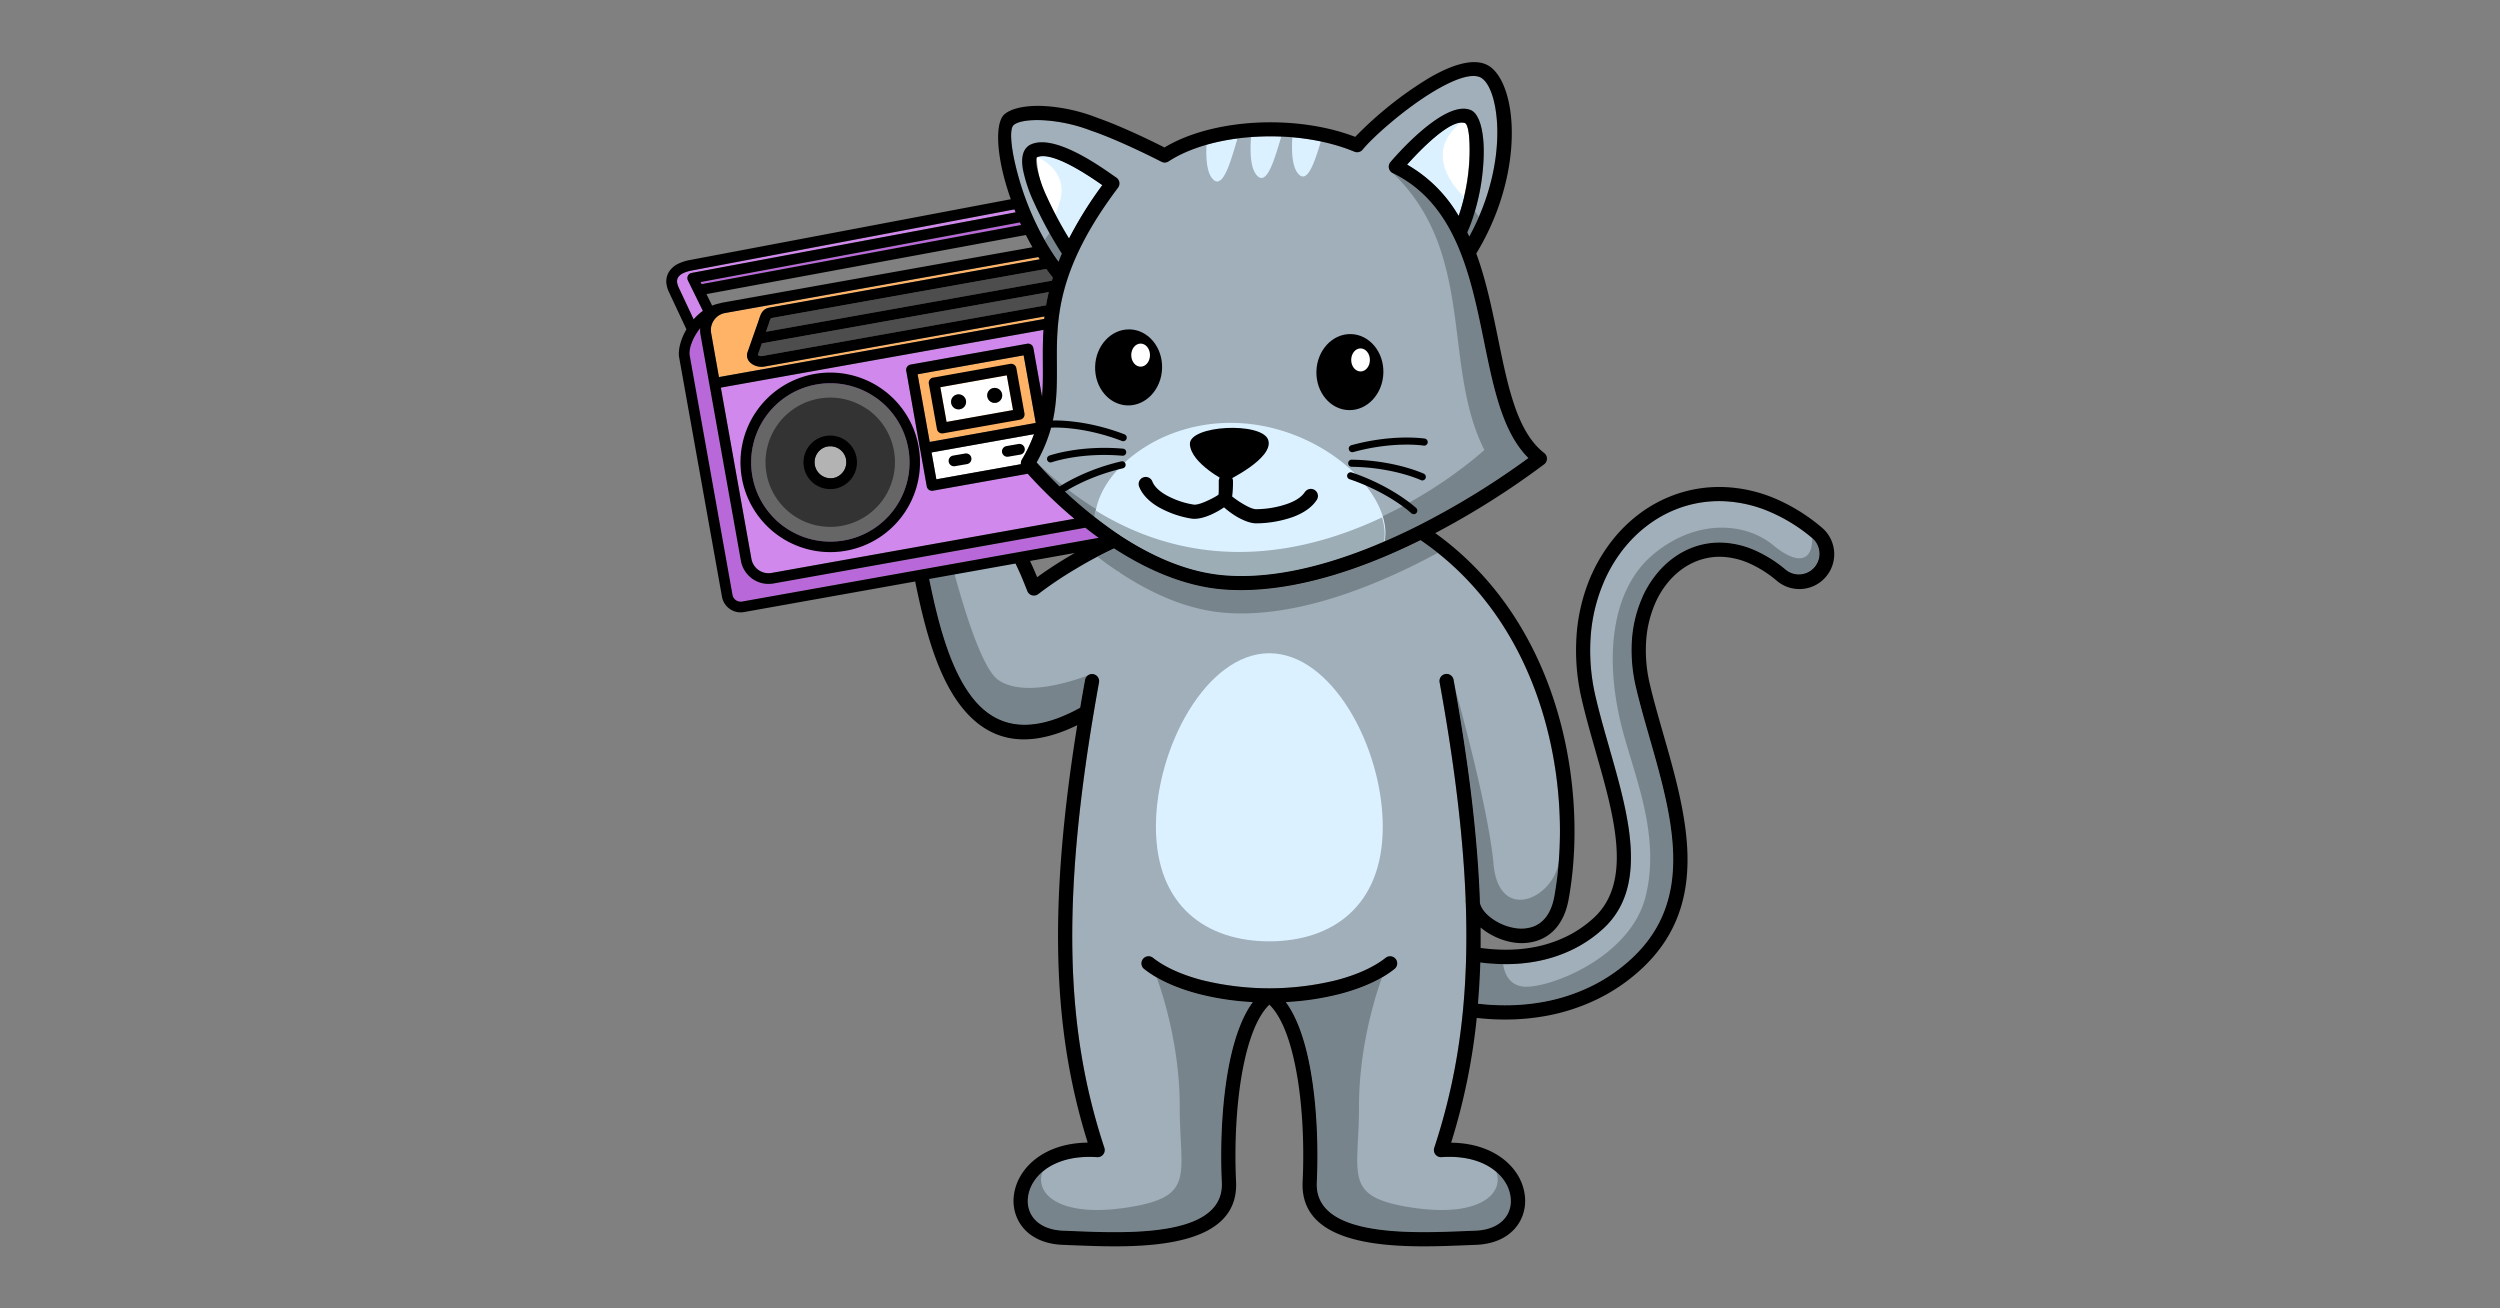 <svg xmlns="http://www.w3.org/2000/svg" viewBox="0 0 1200 628"><rect x="0" y="0" width="1200" height="628" fill="#808080" stroke="none"/><defs><style>.cls-1{fill:#d088ed;}.cls-2{fill:#666;}.cls-3{fill:#333;}.cls-4{fill:#ffb366;}.cls-15,.cls-5{fill:#fff;}.cls-6{fill:#b3b3b3;}.cls-7{fill:#b968d9;}.cls-8{fill:#4d4d4d;}.cls-9{fill:#a0afba;}.cls-10{fill:#78848c;}.cls-11,.cls-14{fill:#dcf1ff;}.cls-12,.cls-14,.cls-15{fill-rule:evenodd;}.cls-13{fill:#9cadb5;}</style></defs><g id="Layer_1" data-name="Layer 1"><path class="cls-1" d="M346,186.05l14.69,82.25a8.34,8.34,0,0,0,9.64,6.72L515.7,249a220.43,220.43,0,0,1-22.39-21.6l-45.47,8.13a2.57,2.57,0,0,1-3-2.08l-3.14-17.61h0a1.87,1.87,0,0,1-.08-.32L435,178a2.57,2.57,0,0,1,2.08-3l55.94-10a2.57,2.57,0,0,1,3,2.08l4.17,23.33c.43-5.24.4-10.43.37-15.76s-.06-10.62.31-16.31L346,186.05Z"/><path class="cls-2" d="M420.22,190.78a37.88,37.88,0,0,0-28.38-6.22h0a37.94,37.94,0,0,0-30.69,44h0a38,38,0,1,0,59.07-37.82Z"/><path class="cls-3" d="M416.28,196.43a31,31,0,0,0-23.23-5.09h0a31.06,31.06,0,0,0-25.12,36h0a31.07,31.07,0,1,0,48.35-31Z"/><polygon class="cls-4" points="491.34 170.56 440.45 179.65 446.26 212.13 497.15 203.03 491.34 170.56 491.34 170.56"/><polygon class="cls-5" points="483.25 180.16 451.37 185.86 454.34 202.53 486.23 196.83 483.25 180.16 483.25 180.16"/><path class="cls-6" d="M497.66,75.53h0Z"/><path class="cls-7" d="M489.55,106.75,336.27,135.39l.5,1L490.13,108l-.58-1.27Z"/><path class="cls-8" d="M365.72,164.81l-2,5.6a2.69,2.69,0,0,0,.68.34,3,3,0,0,0,1.32.17l136.39-24.38c.36-2.06.79-4.18,1.3-6.34L365.72,164.81Z"/><path class="cls-8" d="M502.24,129.09,370.35,152.66c-.49.08-.84,1.15-1.2,2.29-.13.4-.26.8-.36,1.07l-1.13,3.23,137.26-24.53c.14-.49.3-1,.45-1.5-1.07-1.34-2.12-2.72-3.13-4.13Z"/><path class="cls-6" d="M397.25,214.31l-.14,0a7.72,7.72,0,0,0,2.72,15.19l.08,0a7.72,7.72,0,0,0,6.21-8.9l0-.24a7.74,7.74,0,0,0-8.83-6.06Z"/><path class="cls-6" d="M483.1,214.12l5.78-1a2.59,2.59,0,0,1,3,2.09h0a2.58,2.58,0,0,1-2.08,3l-5.79,1a2.59,2.59,0,0,1-3-2.08h0a2.59,2.59,0,0,1,2.09-3Z"/><path class="cls-6" d="M457.49,218.69l5.78-1a2.58,2.58,0,0,1,3,2.08h0a2.58,2.58,0,0,1-2.08,3l-5.79,1a2.59,2.59,0,0,1-3-2.09h0a2.6,2.6,0,0,1,2.09-3Z"/><path class="cls-6" d="M476.84,186.25a3.6,3.6,0,1,1-2.91,4.18,3.59,3.59,0,0,1,2.91-4.18Z"/><path class="cls-6" d="M459.49,189.35a3.6,3.6,0,1,1-2.9,4.18,3.6,3.6,0,0,1,2.9-4.18Z"/><path class="cls-5" d="M447.16,217.18l2.3,12.89,40.59-7.26a3.43,3.43,0,0,1,.53-2.3,70.23,70.23,0,0,0,5.77-12.12l-49.19,8.79Z"/><path class="cls-1" d="M332.92,153.32a27.17,27.17,0,0,1,4.46-4.11l-4.28-8.7a2.26,2.26,0,0,1-.11-.22l-2.79-5.68a2.55,2.55,0,0,1,1.17-3.41A2.27,2.27,0,0,1,332,131L487.5,101.92l-.57-1.42L332.1,129.83a17,17,0,0,0-4,1.22,5.87,5.87,0,0,0-2.66,2.17,3.88,3.88,0,0,0-.34,2.75,8.78,8.78,0,0,0,.74,2.18l7.12,15.17Z"/><path class="cls-4" d="M498.4,123.38,348,150.25a8.19,8.19,0,0,0-1.11.28h0l0,0h0a8.33,8.33,0,0,0-5.54,9.34L345.09,181l156.15-27.9c0-.4.09-.8.14-1.21L366.6,176a8.18,8.18,0,0,1-3.84-.4,7.51,7.51,0,0,1-2.48-1.42,4.89,4.89,0,0,1-1.66-2.82h0a4.47,4.47,0,0,1,.19-2.27l2.51-7.16a2.86,2.86,0,0,1,.15-.41l2.51-7.16.31-.94h0c.86-2.68,1.65-5.16,5.17-5.78l129.62-23.17c-.22-.35-.45-.7-.67-1.06Z"/><path class="cls-7" d="M521,253.31,371.24,280.07a13.49,13.49,0,0,1-15.6-10.87L336.27,160.79a13.55,13.55,0,0,1-.18-3.29l-.39.52c-3.37,4.42-5.18,9.59-4.63,12.68L351.6,285.55a4,4,0,0,0,4.59,3.2l171.19-30.59q-3.33-2.42-6.42-4.85Z"/><path class="cls-9" d="M706.08,106.83c-.57,1.55-1.19,3-1.83,4.48.35.75.7,1.5,1,2.25,1.43-2.61,2.73-5.23,3.91-7.83,7.48-16.55,10-32.6,9.49-45.25-.5-12-3.58-20.55-7.66-23.09a5.25,5.25,0,0,0-.51-.28c-4.55-2-12.81,1.18-21.62,6.38-14.67,8.66-30.11,22.59-34.72,28.26a3.41,3.41,0,0,1-4,1.1c-13.84-5.76-30.79-8.07-47-7.2s-31.6,4.91-42.22,11.85a3.39,3.39,0,0,1-3.43.17S539,68.05,524.58,63l-.13,0a76.75,76.75,0,0,0-23.1-5.25c-6.89-.41-12.31.35-14.66,2.16l-.12.1c-2.34,2-1.25,12.55,2.59,25.93a134.34,134.34,0,0,0,16.36,36,3.41,3.41,0,0,1,1.07,1.58c.49.71,1,1.42,1.5,2.12.39-1,3.53-3.71,4-4.72A100.11,100.11,0,0,1,501,102.39c-3.48-7.61-6.56-13.77-7.45-19.3-1-6.53-2.15-11.27.29-13.16h0a4.83,4.83,0,0,1,1-.63h0c11.13-5.06,32.12,9.7,39.6,15L536,85.36a3.4,3.4,0,0,1,.68,4.76c-13,17.28-20.28,31.56-24.32,44l-.09.27c-5.07,15.68-5,28.36-4.94,40.31.09,15.39.17,29.65-9.71,47.32A210.61,210.61,0,0,0,536.16,256a3.43,3.43,0,0,1,1.43.95C552,266.46,569,274.47,587,276.1c21.38,1.94,45.26-3.44,68.63-12.55,8.45-3.3,16.83-7.08,25-11.18l.15-.07a382.44,382.44,0,0,0,52.89-32.46c-12.38-12.24-16.69-33.34-21.32-56-6.42-31.42-13.48-66-43.75-80.73a3,3,0,0,1-.76-.49,3.4,3.4,0,0,1-.4-4.8c.07-.09,24.6-29.42,37.86-25.23l.38.11c.16.06.33.14.52.23,4.14,2,6.25,10.61,6,21.45a104.68,104.68,0,0,1-6.09,32.45Z"/><path class="cls-10" d="M706.08,106.83c-.57,1.55-1.19,3-1.83,4.48.35.75.7,1.5,1,2.25,1.43-2.61,2.73-5.23,3.91-7.83.23-.53.47-1.06.7-1.58-.61-.93-1.26-1.89-2-2.88-.56,1.89-1.17,3.75-1.85,5.56ZM497.58,222A210.61,210.61,0,0,0,536.16,256a3.43,3.43,0,0,1,1.43.95C552,266.46,569,274.47,587,276.1c21.38,1.94,45.26-3.44,68.63-12.55,8.45-3.3,16.83-7.08,25-11.18l.15-.07a382.44,382.44,0,0,0,52.89-32.46c-12.38-12.24-16.69-33.34-21.32-56-6.42-31.42-13.48-66-43.75-80.73,40,38.49,23.47,92.66,43.9,132.86,0,0-112.43,104.77-214.89,6Z"/><path class="cls-11" d="M525.58,248.34c3.32,2.6,6.86,5.19,10.58,7.7a3.43,3.43,0,0,1,1.43.95C552,266.46,569,274.47,587,276.1c21.38,1.94,45.26-3.44,68.63-12.55q4.53-1.77,9-3.71a22.06,22.06,0,0,0,.34-5.2C663.81,232.16,631.2,204,592.7,203c-36.87-.91-65.77,23.51-67.12,45.33Z"/><path class="cls-12" d="M542.21,158.1c8.88.2,15.86,8.53,15.59,18.61s-7.67,18.09-16.55,17.89S525.4,186.07,525.66,176s7.68-18.09,16.55-17.89Z"/><path class="cls-12" d="M648.43,160.36c8.88.2,15.86,8.53,15.59,18.61s-7.67,18.09-16.55,17.89-15.85-8.53-15.59-18.61,7.68-18.09,16.55-17.89Z"/><path class="cls-10" d="M501.45,115.22c1.29,2.26,2.64,4.48,4.07,6.64a3.41,3.41,0,0,1,1.07,1.58c.49.71,1,1.42,1.5,2.12.39-1,2.53-3.27,3-4.28a108.71,108.71,0,0,1-6.66-10.5c-.4.94-2.53,3.52-2.94,4.44Z"/><path class="cls-11" d="M634,67.92a113.47,113.47,0,0,0-13.66-2c-.5,7.52,0,14.81,3.16,17.85,4.11,4,7.36-5.39,10.5-15.85Zm-19-2.34c-3.94-.17-7.9-.14-11.81.07-.9,0-1.8.1-2.69.17-.59,7.8-.18,15.53,3.1,18.68,4.5,4.34,8-7.33,11.4-18.92Zm-21,.92a103.35,103.35,0,0,0-14.86,3c-.38,7.09.23,13.8,3.22,16.68,4.61,4.44,8.15-7.88,11.64-19.72Z"/><path class="cls-13" d="M525.58,248.34l.14.11h0l.15.12.16.13.15.12.16.12h0l.3.23.15.12.16.13.16.12.16.12.07,0,.09.07.32.24.16.12.16.13.11.08,0,0,.16.12.16.12.17.12.16.12.15.11h0l.16.12.16.13.17.12.16.12,0,0,.27.2,0,0,.16.12.17.12.16.12.17.12.07.06.1.06.66.49.12.08.05,0,.17.12.33.24.17.12.16.11h0l.17.12.17.12.34.23.17.12,0,0,.14.09.17.12.51.36.08.06.09.06,1.73,1.18a3.43,3.43,0,0,1,1.43.95C552,266.46,569,274.47,587,276.1c21.38,1.94,45.26-3.44,68.63-12.55l.14-.06.15-.05.11-.05h0l.14-.05.14-.06.08,0,.06,0,.14-.06.14-.06.06,0,.08,0L657,263l.14-.05,0,0,.11,0,.14-.06.14-.05h0l.14-.06.14-.06.12,0h0l.15-.06.14-.06.08,0,.06,0,.14-.06.14-.06.06,0,.22-.09.14-.06h0l.11-.05.14-.05.15-.06h0l.14-.06.14-.06.11,0h0l.14-.06.14-.06.09,0,0,0,.28-.11.06,0,.08,0,.14-.06.15-.06h0l.11-.05.14-.06.42-.17.12-.05h0l.28-.12.09,0,0,0,.28-.12.06,0,.08,0,.14-.06.14-.06h0l.1-.05.14-.06.15-.06h0l.14-.06.14-.06.11-.05h0l.28-.12.09,0,.19-.08.14-.06a22.06,22.06,0,0,0,.34-5.2,28.67,28.67,0,0,0-1.26-6.85c-35.62,16.84-86.43,28.18-137.58-3.42a28.66,28.66,0,0,0-.54,4Z"/><path class="cls-9" d="M722.36,462.68a96.45,96.45,0,0,1-11.83-.79q-.31,10.28-1.13,19.89a111.77,111.77,0,0,0,14.32.76A101.22,101.22,0,0,0,740.41,481a88.67,88.67,0,0,0,23.35-7.56A80.59,80.59,0,0,0,783.31,460c15.25-14.18,20.11-31,19.83-48.9-.29-18.33-5.95-38.11-11.49-57.48v0c-2.32-8.09-4.61-16.1-6.37-23.61a76.55,76.55,0,0,1-2-22.48A61.06,61.06,0,0,1,788.21,287h0l.27-.66a50.1,50.1,0,0,1,6.82-11,43.4,43.4,0,0,1,9.15-8.41,38.35,38.35,0,0,1,10.94-5.11,36.79,36.79,0,0,1,11.86-1.34,43.39,43.39,0,0,1,15.19,3.71,61.74,61.74,0,0,1,14.66,9.23,9.91,9.91,0,0,0,12.67-15.24,80.73,80.73,0,0,0-20.37-12.57,62.91,62.91,0,0,0-21.22-5,56.6,56.6,0,0,0-18.19,2,57.52,57.52,0,0,0-16.66,7.76,62.38,62.38,0,0,0-13.16,12,70.54,70.54,0,0,0-9.82,15.82l-.22.45h0L770,279h0a80.69,80.69,0,0,0-6.48,26.49v.07a95.94,95.94,0,0,0,2.39,29c1.9,8.14,4.23,16.28,6.58,24.5l0,.06c4.55,15.89,9.19,32.11,10.16,47,1,15.42-1.93,29.23-12.9,39.43a61.49,61.49,0,0,1-15,10.26,68.39,68.39,0,0,1-17.88,5.75,80.07,80.07,0,0,1-14.55,1.22Z"/><path class="cls-10" d="M721.48,462.68a99,99,0,0,1-11-.79q-.31,10.28-1.13,19.89a111.77,111.77,0,0,0,14.32.76A101.22,101.22,0,0,0,740.41,481a88.67,88.67,0,0,0,23.35-7.56A80.59,80.59,0,0,0,783.31,460c15.25-14.18,20.11-31,19.83-48.9-.29-18.33-5.95-38.11-11.49-57.48v0c-2.32-8.09-4.61-16.1-6.37-23.61a76.55,76.55,0,0,1-2-22.48A61.06,61.06,0,0,1,788.21,287h0l.27-.66a50.1,50.1,0,0,1,6.82-11,43.4,43.4,0,0,1,9.15-8.41,38.35,38.35,0,0,1,10.94-5.11,36.79,36.79,0,0,1,11.86-1.34,43.39,43.39,0,0,1,15.19,3.71,61.74,61.74,0,0,1,14.66,9.23,9.91,9.91,0,0,0,12.67-15.24c.48,9-4.74,14.91-18.61,3.53s-37.51-12.5-57.71,4.49-23.75,50.2-14.43,85c6,22.43,18,50.34,10.9,79-7.44,30.26-48.42,45.05-59.32,43.29-6.37-1-8.47-6.45-9.12-10.76Z"/><path class="cls-5" d="M512.62,115.43a184.5,184.5,0,0,1,16.47-26.56c-7.47-5.22-23.94-16.29-31.16-13.46-.34.56-.2,3,.4,6.77a75.2,75.2,0,0,0,5.95,18.5,98.29,98.29,0,0,0,8.34,14.75Z"/><path class="cls-11" d="M512.62,115.43a184.5,184.5,0,0,1,16.47-26.56c-7.47-5.22-23.94-16.29-31.16-13.46,0,0,15.8,6.42,10.54,22.17Q507.33,101,506,104.3a99.83,99.83,0,0,0,6.6,11.13Z"/><path class="cls-9" d="M682,259.32c-7.81,3.87-15.8,7.44-23.86,10.59-24.26,9.45-49.17,15-71.74,13-18.76-1.7-36.92-11.34-51.92-21.07-5.31,2.47-11.78,4.3-18,8-6.43,3.89-11.62,8.41-17.37,12.84a3.39,3.39,0,0,1-5.27-1.5c-1.28-3.39-3.23-4.07-4.79-7.43-.9-1.94-1.83-3.86-2.77-5.74l-40.75,7.52c3.43,17,8,37.34,16.44,52.18,10.39,18.21,27.21,28.11,56.5,12q1.13-6.57,2.35-13.37a3.41,3.41,0,0,1,6.71,1.2q-1.37,7.51-2.58,14.76l-.05.3c-7.73,46.06-10.84,83.6-10.12,115.93.79,35.61,6.24,64.93,15.31,92.42a3.42,3.42,0,0,1-3.62,4.47c-15.5-1-25.59,4.56-30.23,11.71a17.51,17.51,0,0,0-2.81,7.64,13.77,13.77,0,0,0,1,7.14c2.14,4.85,7.46,8.54,16.08,8.83,1.82.06,3.52.13,5.31.21,8.44.34,19,.76,29.33.27,21.29-1,42.17-5.87,41.32-23.68-.87-18.24.07-40.75,4.06-59.19,2.38-11,5.89-20.67,10.82-27.34A130.72,130.72,0,0,1,575,477c-10.65-2.82-19.57-6.94-25.82-11.91a3.41,3.41,0,1,1,4.25-5.34c5.52,4.39,13.58,8.07,23.3,10.65a134.72,134.72,0,0,0,65.09,0c9.72-2.58,17.78-6.26,23.3-10.65a3.41,3.41,0,1,1,4.25,5.34c-6.25,5-15.18,9.09-25.82,11.91a130.71,130.71,0,0,1-26.37,4c4.93,6.67,8.45,16.33,10.83,27.34,4,18.44,4.92,40.95,4.06,59.19-.85,17.81,20,22.67,41.32,23.68,10.37.49,20.89.07,29.33-.27,1.78-.08,3.48-.15,5.31-.21,8.61-.29,13.94-4,16.08-8.83a13.77,13.77,0,0,0,1-7.14,17.77,17.77,0,0,0-2.81-7.64c-4.64-7.15-14.73-12.74-30.23-11.71a3.46,3.46,0,0,1-1.45-.15,3.42,3.42,0,0,1-2.17-4.32c9.06-27.49,14.52-56.81,15.31-92.42q.27-12-.18-25a10,10,0,0,1-.06-1.73c-1.15-29.78-5.16-63.89-12.51-104.3a3.4,3.4,0,1,1,6.7-1.2c7.41,40.72,11.46,75.12,12.61,105.21,0,.11,0,.23,0,.35l0,1.19c.48,3.56,4.22,7.33,9.09,9.86a25.39,25.39,0,0,0,8.1,2.62,17.74,17.74,0,0,0,7.93-.58c4.91-1.6,9.06-6,10.63-14.7,5.17-28.51,3.45-65.86-9.84-100.53-10.35-27-27.73-52.29-54.38-70.44Z"/><path class="cls-10" d="M682,259.32c-7.81,3.87-15.8,7.44-23.86,10.59-24.26,9.45-49.17,15-71.74,13-18.76-1.7-36.52-9.89-51.52-19.62-2.52,1.17-5.2,2.52-8,4,2.95,2.27,6.06,4.53,9.32,6.72a3.43,3.43,0,0,1,1.43.95C552,284.41,569,292.42,587,294.05c21.38,1.94,45.26-3.43,68.63-12.55,8.45-3.29,16.83-7.07,25-11.17l.15-.08c3.16-1.59,6.3-3.23,9.39-4.9q-3.95-3.14-8.19-6Z"/><path class="cls-10" d="M445.52,275.53c3.43,17,8,37.34,16.44,52.18,10.39,18.21,27.21,28.11,56.5,12q1.13-6.57,2.35-13.37a3.44,3.44,0,0,1,1.41-2.2s-29.38,12.07-43.17,2.13c-7.25-5.23-15.4-30.34-21.5-53l-12,2.22Zm252.93,54.69c7,39,10.79,72.2,11.91,101.33,0,.11,0,.23,0,.35l0,1.19c.48,3.56,4.22,7.33,9.09,9.86a25.39,25.39,0,0,0,8.1,2.62,17.74,17.74,0,0,0,7.93-.58c4.91-1.6,9.06-6,10.63-14.7,1-5.22,1.66-10.74,2.12-16.49-3,17.94-28.78,29.14-31.33,1s-18.46-84.39-18.51-84.54Z"/><path class="cls-10" d="M500.43,562.38a21.86,21.86,0,0,0-4.2,4.75,17.51,17.51,0,0,0-2.81,7.64,13.77,13.77,0,0,0,1,7.14c2.14,4.85,7.46,8.54,16.08,8.83,1.82.06,3.52.13,5.31.21,8.44.34,19,.76,29.33.27,21.29-1,42.17-5.87,41.32-23.68-.87-18.24.07-40.75,4.06-59.19,2.38-11,5.89-20.67,10.82-27.34A130.72,130.72,0,0,1,575,477a81.6,81.6,0,0,1-19.83-7.87h0s11.09,28.36,11.09,61.71,8,43.6-25,48.73-44.77-6.81-40.83-17.18Z"/><path class="cls-5" d="M700.05,103.49a98.34,98.34,0,0,0,5.3-29.27c.2-8.17-.54-14.26-2.11-15.12l-.06,0C696.4,56.76,681.6,72.14,675.42,79a67.22,67.22,0,0,1,24.63,24.47Z"/><path class="cls-11" d="M700.05,103.49a86,86,0,0,0,2.61-8.89c-.43-.5-.88-1-1.34-1.51-10.92-11.93-12.46-24.39-.06-34.24-7.34.49-20.19,13.88-25.84,20.17a67.22,67.22,0,0,1,24.63,24.47Z"/><path class="cls-12" d="M677.49,246.39a1.71,1.71,0,0,0,2.32-2.51s-11.11-10.38-30.95-17.09a1.7,1.7,0,1,0-1.09,3.23c19.15,6.49,29.69,16.34,29.72,16.37ZM682,230.46a1.7,1.7,0,1,0,1.41-3.1s-13.76-6.44-34.7-6.71a1.71,1.71,0,0,0,0,3.41c20.22.26,33.3,6.39,33.33,6.4Zm1.36-16.57a1.7,1.7,0,1,0,.5-3.37s-15-2.37-35.2,3.18a1.71,1.71,0,0,0,.9,3.3c19.5-5.37,33.76-3.11,33.8-3.11ZM507.82,238.18a1.71,1.71,0,1,1-2.06-2.72s12-9.26,32.45-14a1.71,1.71,0,0,1,.78,3.33c-19.69,4.6-31.14,13.4-31.17,13.42Zm-3-16.29a1.7,1.7,0,0,1-1.1-3.22s14.31-5.08,35.18-3.33a1.71,1.71,0,1,1-.28,3.4c-20.15-1.7-33.76,3.14-33.8,3.15Zm.25-16.62a1.71,1.71,0,1,1-.17-3.41s15.16-.91,34.72,6.57a1.71,1.71,0,1,1-1.21,3.19c-18.89-7.22-33.3-6.36-33.34-6.35Z"/><path class="cls-10" d="M718.14,562.38a22.12,22.12,0,0,1,4.2,4.75,17.77,17.77,0,0,1,2.81,7.64,13.77,13.77,0,0,1-1,7.14c-2.14,4.85-7.47,8.54-16.08,8.83-1.83.06-3.53.13-5.31.21-8.44.34-19,.76-29.34.27-21.29-1-42.16-5.87-41.31-23.68.86-18.24-.07-40.75-4.06-59.19-2.38-11-5.9-20.67-10.83-27.34a130.71,130.71,0,0,0,26.37-4,81.6,81.6,0,0,0,19.83-7.87h0s-11.09,28.36-11.09,61.71-8,43.6,25,48.73,44.77-6.81,40.83-17.18Z"/><path class="cls-14" d="M609.28,313.56c30.07,0,54.45,45.1,54.45,83.28s-24.38,55-54.45,55-54.44-16.78-54.44-55,24.37-83.28,54.44-83.28Z"/><path class="cls-15" d="M547.5,164.92c2.48,0,4.49,2.47,4.49,5.53S550,176,547.5,176,543,173.5,543,170.45s2-5.53,4.49-5.53Z"/><path class="cls-15" d="M653.06,167.24c2.48,0,4.49,2.48,4.49,5.53s-2,5.53-4.49,5.53-4.48-2.47-4.48-5.53,2-5.53,4.48-5.53Z"/><path class="cls-12" d="M588.52,231s-16.73-8.38-17.37-17.68,34.68-11,37.6-2.14S588.52,231,588.52,231Z"/><path d="M390.94,179.51a43.09,43.09,0,1,1-27.78,17.79,42.95,42.95,0,0,1,27.78-17.79Zm130,73.8L371.24,280.07a13.49,13.49,0,0,1-15.6-10.87L336.27,160.79a13.55,13.55,0,0,1-.18-3.29l-.39.52c-3.37,4.42-5.18,9.59-4.63,12.68L351.6,285.55a4,4,0,0,0,4.59,3.2l171.19-30.59q-3.33-2.42-6.42-4.85ZM345.47,145.61a13.13,13.13,0,0,1,1.67-.41l148.44-26.53c-1.1-1.93-2.15-3.9-3.15-5.87L339.11,141.17l2.72,5.53a18.87,18.87,0,0,1,3.64-1.09ZM498.4,123.38,348,150.25a8.19,8.19,0,0,0-1.11.28h0l0,0h0a8.33,8.33,0,0,0-5.54,9.34L345.09,181l156.15-27.9c0-.4.09-.8.14-1.21L366.6,176a8.18,8.18,0,0,1-3.84-.4,7.51,7.51,0,0,1-2.48-1.42,4.89,4.89,0,0,1-1.66-2.82h0a4.47,4.47,0,0,1,.19-2.27l2.51-7.16a2.86,2.86,0,0,1,.15-.41l2.51-7.16.31-.94h0c.86-2.68,1.65-5.16,5.17-5.78l129.62-23.17c-.22-.35-.45-.7-.67-1.06ZM346,186.05l14.69,82.25a8.34,8.34,0,0,0,9.64,6.72L515.7,249a220.43,220.43,0,0,1-22.39-21.6l-45.47,8.13a2.57,2.57,0,0,1-3-2.08l-3.14-17.61h0a1.87,1.87,0,0,1-.08-.32L435,178a2.57,2.57,0,0,1,2.08-3l55.94-10a2.57,2.57,0,0,1,3,2.08l4.17,23.33c.43-5.24.4-10.43.37-15.76s-.06-10.62.31-16.31L346,186.05Zm169.91,79.37-21.49,3.84c.65,1.41,1.3,2.84,1.93,4.29.5,1.17,1,2.34,1.48,3.51,4.85-3.52,10-6.89,15.19-9.95,1-.58,1.92-1.14,2.89-1.69Zm-28.45,5.08L446,277.91c3.92,19.11,9.37,41.87,20.18,56.22,10.48,13.91,26.52,19.75,52.3,5.58q1.11-6.57,2.35-13.37a3.4,3.4,0,0,1,6.7,1.2c-.91,5-1.77,9.93-2.58,14.76,0,.1,0,.2-.05.3-7.73,46.06-10.84,83.6-10.12,115.93.79,35.61,6.25,64.93,15.31,92.42a3.42,3.42,0,0,1-3.62,4.47c-15.5-1-25.59,4.56-30.23,11.71a17.51,17.51,0,0,0-2.81,7.64,13.77,13.77,0,0,0,1,7.14c2.14,4.85,7.46,8.54,16.08,8.83,1.82.06,3.52.13,5.31.21,8.44.34,19,.76,29.33.27,21.3-1,42.17-5.87,41.32-23.68-.86-18.24.07-40.75,4.06-59.19,2.38-11,5.9-20.67,10.82-27.34A130.72,130.72,0,0,1,575,477c-10.64-2.82-19.57-6.94-25.82-11.91a3.41,3.41,0,1,1,4.25-5.34c5.52,4.39,13.58,8.07,23.3,10.65a134.72,134.72,0,0,0,65.09,0c9.72-2.58,17.78-6.26,23.3-10.65a3.41,3.41,0,1,1,4.25,5.34c-6.25,5-15.17,9.09-25.82,11.91a130.71,130.71,0,0,1-26.37,4c4.93,6.67,8.45,16.33,10.83,27.34,4,18.44,4.92,40.95,4.06,59.19-.85,17.81,20,22.67,41.32,23.68,10.37.49,20.89.07,29.33-.27,1.79-.08,3.48-.15,5.31-.21,8.62-.29,13.94-4,16.08-8.83a13.77,13.77,0,0,0,1-7.14,17.51,17.51,0,0,0-2.81-7.64c-4.64-7.15-14.73-12.74-30.23-11.71a3.42,3.42,0,0,1-3.62-4.47c9.06-27.49,14.52-56.81,15.31-92.42q.27-12-.18-25a11.12,11.12,0,0,1-.06-1.73c-1.15-29.78-5.16-63.88-12.51-104.3a3.4,3.4,0,1,1,6.7-1.2c7.41,40.72,11.46,75.12,12.62,105.21,0,.12,0,.23,0,.35l0,1.19c.48,3.56,4.22,7.33,9.1,9.86a25.26,25.26,0,0,0,8.09,2.62,17.74,17.74,0,0,0,7.93-.58c4.91-1.6,9.07-6,10.63-14.7,5.17-28.51,3.45-65.86-9.84-100.53-10.35-27-27.73-52.29-54.38-70.44-7.81,3.87-15.8,7.44-23.86,10.59-24.26,9.45-49.17,15-71.74,13-18.76-1.7-36.52-9.89-51.52-19.62A201.24,201.24,0,0,0,516.49,273a182.89,182.89,0,0,0-18.12,12.17,3.41,3.41,0,0,1-4.78-.61,3.33,3.33,0,0,1-.49-.88c-1-2.52-2-5-3-7.39-.84-1.93-1.72-3.85-2.64-5.78Zm-48.18,8.61L357.09,293.8a9.12,9.12,0,0,1-10.54-7.35L326,171.6c-.63-3.55.7-8.74,3.49-13.52l-8.34-17.77a13.88,13.88,0,0,1-1.14-3.4,8.82,8.82,0,0,1,1-6.26,10.82,10.82,0,0,1,4.92-4.23,22.34,22.34,0,0,1,5.26-1.62l154-29.17c-.95-2.68-1.79-5.33-2.53-7.89-4.56-15.9-4.78-29.38-.4-33l0,0,.25-.19c3.68-2.84,10.8-4.13,19.29-3.62a83.67,83.67,0,0,1,25.08,5.68c12.22,4.29,27.07,11.64,32.07,14.17,11.52-6.95,27.36-11,43.91-11.89,16.27-.87,33.32,1.32,47.65,6.8a179,179,0,0,1,35-28c10.55-6.23,21-9.86,27.9-6.72a11.08,11.08,0,0,1,1.31.7c5.89,3.68,10.27,14.35,10.87,28.62.57,13.58-2.14,30.74-10.09,48.33a123.58,123.58,0,0,1-6.88,13.06c4.78,13.09,7.68,27.27,10.46,40.87,4.76,23.3,9.16,44.86,22.14,54.9a3.41,3.41,0,0,1,.62,4.78,3.68,3.68,0,0,1-.79.74,391.73,391.73,0,0,1-52.13,32.92c26.21,18.84,43.46,44.39,53.87,71.52,13.76,35.88,15.53,74.59,10.17,104.17-2.1,11.59-8.08,17.65-15.23,20a24.5,24.5,0,0,1-11,.84A32.17,32.17,0,0,1,716.39,449a29.82,29.82,0,0,1-5.69-3.79q0,5,0,9.81a91.3,91.3,0,0,0,11.71.84,73.55,73.55,0,0,0,13.32-1.11,61.72,61.72,0,0,0,16.09-5.19,54.64,54.64,0,0,0,13.33-9.12c9.19-8.54,11.63-20.5,10.74-34-.92-14.08-5.47-30-9.92-45.53l0-.06c-2.36-8.27-4.71-16.47-6.66-24.82a102.86,102.86,0,0,1-2.56-31v-.09a87.72,87.72,0,0,1,7-28.69v0h0l.23-.48h0l.15-.31a77.2,77.2,0,0,1,10.77-17.35,69.49,69.49,0,0,1,14.6-13.34,64.43,64.43,0,0,1,18.64-8.68,63.61,63.61,0,0,1,20.35-2.26,69.61,69.61,0,0,1,23.55,5.46,88.12,88.12,0,0,1,22.08,13.64,16.73,16.73,0,1,1-21.39,25.72,55.09,55.09,0,0,0-13-8.22,36.39,36.39,0,0,0-12.79-3.14,29.85,29.85,0,0,0-9.7,1.1,31.24,31.24,0,0,0-9,4.19,36.55,36.55,0,0,0-7.71,7.08,42.78,42.78,0,0,0-5.86,9.5c-.09.2-.17.4-.25.6h0A54.26,54.26,0,0,0,790.13,308a69.82,69.82,0,0,0,1.81,20.48c1.7,7.3,4,15.26,6.28,23.29v0C803.88,371.5,809.65,391.67,810,411c.31,19.74-5.09,38.28-22,54a87.3,87.3,0,0,1-21.2,14.56,95.74,95.74,0,0,1-25.14,8.15,108.6,108.6,0,0,1-17.82,1.66,120.32,120.32,0,0,1-15-.77,303.76,303.76,0,0,1-12.29,59.89c15.68.19,26.28,6.77,31.59,14.94A24.61,24.61,0,0,1,731.94,574a20.58,20.58,0,0,1-1.57,10.64c-3.13,7.11-10.5,12.5-22.12,12.89l-5.26.21c-8.57.34-19.27.78-29.91.27-24.72-1.17-48.93-7.4-47.82-30.81.85-17.73,0-39.57-3.92-57.42-2.61-12.07-6.51-22.17-12.05-27.55-5.55,5.38-9.45,15.48-12.06,27.55-3.87,17.85-4.77,39.69-3.92,57.42,1.11,23.41-23.1,29.64-47.81,30.81-10.65.51-21.35.07-29.92-.27l-5.26-.21c-11.62-.39-19-5.78-22.12-12.89A20.58,20.58,0,0,1,486.63,574a24.61,24.61,0,0,1,3.88-10.61c5.31-8.17,15.91-14.75,31.59-14.94-8.36-26.74-13.38-55.39-14.14-89.8-.7-31.18,2.12-67.07,9.12-110.56-27,13.14-44.51,5.86-56.37-9.87-11.66-15.49-17.36-39.27-21.43-59.13ZM332.92,153.32a27.17,27.17,0,0,1,4.46-4.11l-4.28-8.7a2.26,2.26,0,0,1-.11-.22l-2.79-5.68a2.55,2.55,0,0,1,1.17-3.41A2.27,2.27,0,0,1,332,131L487.5,101.92l-.57-1.42L332.1,129.83a17,17,0,0,0-4,1.22,5.87,5.87,0,0,0-2.66,2.17,3.88,3.88,0,0,0-.34,2.75,8.78,8.78,0,0,0,.74,2.18l7.12,15.17Zm115,27.94,36.94-6.6a2.56,2.56,0,0,1,3,2.07l3.89,21.72a2.57,2.57,0,0,1-2.08,3L452.72,208a2.56,2.56,0,0,1-3-2.08l-3.89-21.71a2.57,2.57,0,0,1,2.08-3Zm-.78,35.92,2.3,12.89,40.59-7.26a3.43,3.43,0,0,1,.53-2.3,70.23,70.23,0,0,0,5.77-12.12l-49.19,8.79Zm12.33-27.83a3.6,3.6,0,1,1-2.9,4.18,3.6,3.6,0,0,1,2.9-4.18Zm17.35-3.1a3.6,3.6,0,1,1-2.91,4.18,3.59,3.59,0,0,1,2.91-4.18Zm-19.35,32.44,5.78-1a2.58,2.58,0,0,1,3,2.08h0a2.58,2.58,0,0,1-2.08,3l-5.79,1a2.59,2.59,0,0,1-3-2.09h0a2.6,2.6,0,0,1,2.09-3Zm25.61-4.57,5.78-1a2.59,2.59,0,0,1,3,2.09h0a2.58,2.58,0,0,1-2.08,3l-5.79,1a2.59,2.59,0,0,1-3-2.08h0a2.59,2.59,0,0,1,2.09-3Zm-85.85.19-.14,0a7.72,7.72,0,0,0,2.72,15.19l.08,0a7.72,7.72,0,0,0,6.21-8.9l0-.24a7.74,7.74,0,0,0-8.83-6.06Zm105-85.22L370.35,152.66c-.49.08-.84,1.15-1.2,2.29-.13.4-.26.8-.36,1.07l-1.13,3.23,137.26-24.53c.14-.49.3-1,.45-1.5-1.07-1.34-2.12-2.72-3.13-4.13ZM365.72,164.81l-2,5.6a2.69,2.69,0,0,0,.68.34,3,3,0,0,0,1.32.17l136.39-24.38c.36-2.06.79-4.18,1.3-6.34L365.72,164.81Zm123.83-58.06L336.27,135.39l.5,1L490.13,108l-.58-1.27Zm221,355.14q-.31,10.28-1.13,19.89a111.77,111.77,0,0,0,14.32.76A101.22,101.22,0,0,0,740.41,481a88.67,88.67,0,0,0,23.35-7.56A80.4,80.4,0,0,0,783.31,460c15.25-14.18,20.11-31,19.83-48.9-.28-18.33-5.94-38.11-11.49-57.48v0c-2.32-8.09-4.61-16.1-6.36-23.61a76.24,76.24,0,0,1-2-22.48A61.06,61.06,0,0,1,788.21,287h0l.26-.66a50.1,50.1,0,0,1,6.82-11,43.21,43.21,0,0,1,9.16-8.41,38.16,38.16,0,0,1,10.93-5.11,36.83,36.83,0,0,1,11.86-1.34,43.39,43.39,0,0,1,15.19,3.71,61.74,61.74,0,0,1,14.66,9.23,9.91,9.91,0,0,0,12.68-15.24,81,81,0,0,0-20.38-12.57,62.91,62.91,0,0,0-21.22-5,56.54,56.54,0,0,0-18.18,2,57.28,57.28,0,0,0-16.66,7.76,62.68,62.68,0,0,0-13.17,12,70.15,70.15,0,0,0-9.81,15.82l-.23.45h0L770,279h0a80.69,80.69,0,0,0-6.48,26.49v.07a95.94,95.94,0,0,0,2.39,29c1.9,8.14,4.23,16.28,6.59,24.5v.06c4.55,15.89,9.19,32.11,10.17,47,1,15.42-1.94,29.23-12.91,39.43a61.49,61.49,0,0,1-15,10.26,68.39,68.39,0,0,1-17.88,5.75,80.07,80.07,0,0,1-14.55,1.22,96.45,96.45,0,0,1-11.83-.79Zm-174-205.6a3.2,3.2,0,0,1,.88.58C551.84,266.39,569,274.46,587,276.1c21.39,1.94,45.26-3.44,68.63-12.55,8.46-3.3,16.84-7.08,25-11.18l.12-.06h0a381.85,381.85,0,0,0,52.89-32.46c-12.38-12.24-16.69-33.34-21.32-56-6.42-31.42-13.48-66-43.75-80.73a3.5,3.5,0,0,1-.76-.49,3.41,3.41,0,0,1-.4-4.81c.07-.08,25.09-30,38.25-25.09a3.78,3.78,0,0,1,.51.21c4.14,2,6.28,10.66,6,21.56a104.43,104.43,0,0,1-6.06,32.6c-.57,1.53-1.17,3-1.81,4.42.33.68.64,1.36.95,2,1.43-2.61,2.73-5.23,3.91-7.83,7.48-16.55,10-32.6,9.5-45.25-.51-12-3.59-20.55-7.67-23.09a4.29,4.29,0,0,0-.51-.28c-4.55-2-12.8,1.18-21.62,6.38-14.67,8.66-30.11,22.59-34.72,28.26a3.41,3.41,0,0,1-4,1.1c-13.84-5.76-30.78-8.07-47-7.2s-31.59,4.91-42.22,11.85a3.39,3.39,0,0,1-3.43.17S539,68.06,524.58,63l-.13,0a76.45,76.45,0,0,0-23.1-5.25c-6.88-.41-12.31.35-14.66,2.16l-.12.1c-2.34,2-1.25,12.55,2.6,25.93,3.66,12.77,10.08,27.54,18.92,39.69.51-1.27,1-2.56,1.61-3.87a194.73,194.73,0,0,1-13.38-24.53,70.87,70.87,0,0,1-5.35-16c-.92-5.43-.06-9.45,3-11.43a6.55,6.55,0,0,1,.88-.47c11.18-5,32.23,9.81,39.65,15l1.46,1a3.4,3.4,0,0,1,.68,4.76c-29.59,39.3-29.46,63.1-29.34,84.55.08,15.4.16,29.65-9.72,47.32a209.7,209.7,0,0,0,38.95,34.3Zm89.78-20.06a3.41,3.41,0,0,1,5.75,3.68c-2.52,3.9-6.82,6.52-11.48,8.25a54.5,54.5,0,0,1-17.78,3.05c-2.79-.06-6-1.4-9-3.1a39.8,39.8,0,0,1-6.28-4.58,39.81,39.81,0,0,1-6.5,3.61c-3,1.29-6.28,2.17-8.93,1.83a47.63,47.63,0,0,1-16-5.55c-4.06-2.38-7.63-5.59-9.32-9.81a3.41,3.41,0,1,1,6.33-2.54c1,2.62,3.54,4.78,6.43,6.47A40,40,0,0,0,573,242.21c1.28.16,3.33-.47,5.4-1.35,3.37-1.44,6.26-3.12,6.47-3.48S585,231,585,231a3.42,3.42,0,1,1,6.84,0,54.82,54.82,0,0,1-.4,7.31,45.45,45.45,0,0,0,5.79,3.91c2.09,1.21,4.21,2.16,5.67,2.19a46.82,46.82,0,0,0,15.3-2.66c3.42-1.26,6.49-3.05,8.08-5.51Zm73.84-132.58a98.18,98.18,0,0,0,5.25-29.3c.18-8.28-.58-14.45-2.18-15.27-6.76-2.38-21.6,13-27.8,19.94a67.38,67.38,0,0,1,24.73,24.63Zm-187,10.7a186.85,186.85,0,0,1,15.92-25.48c-7.56-5.27-24.29-16.47-31.43-13.35-.45.3-.4,1.93,0,4.55a64.11,64.11,0,0,0,4.83,14.31,182.17,182.17,0,0,0,10.63,20ZM497.66,75.53h0ZM396.37,209.26a12.83,12.83,0,0,1,14.78,10.41h0a12.87,12.87,0,0,1-10.38,14.9h0a12.84,12.84,0,0,1-4.5-25.29l.11,0Zm86.89-29.1-31.9,5.7,3,16.66,31.89-5.69-3-16.67Zm8.08-9.6-50.89,9.09,5.81,32.48L497.15,203l-5.81-32.48Zm-71.12,20.22a37.88,37.88,0,0,0-28.38-6.22h0a37.94,37.94,0,0,0-30.69,44h0a38,38,0,1,0,59.07-37.82Z"/></g></svg>